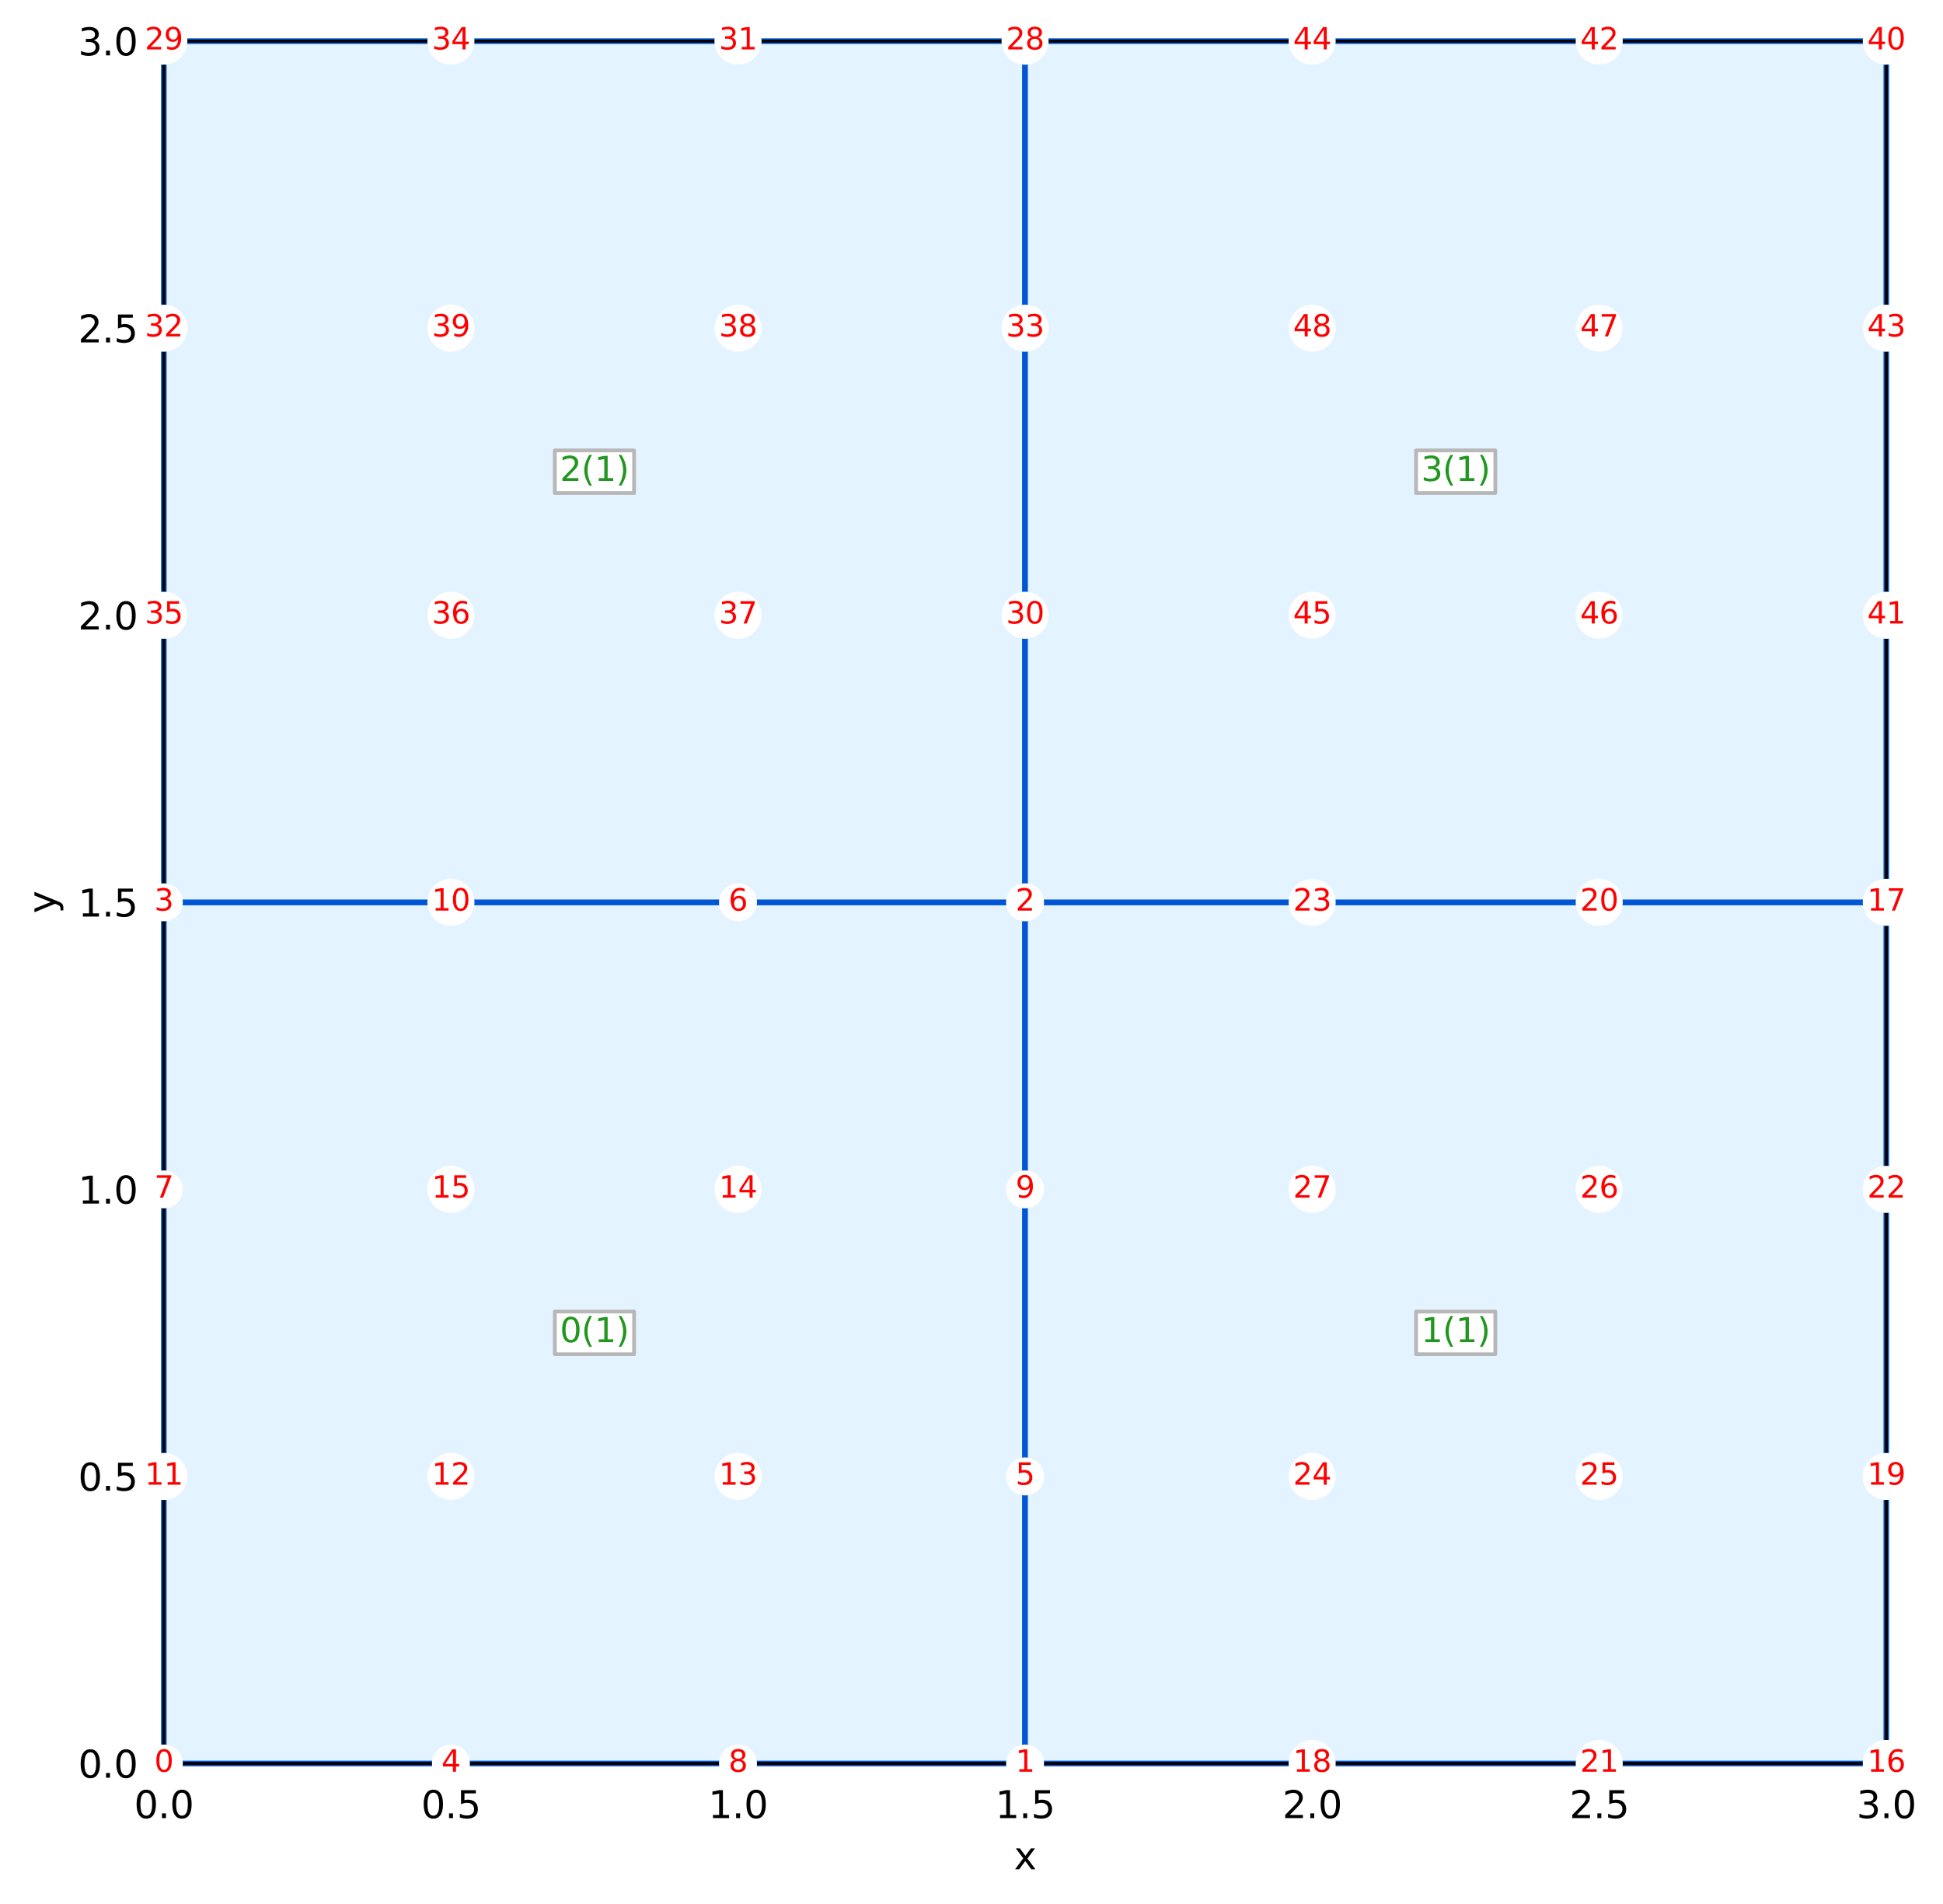 <?xml version="1.0" encoding="utf-8" standalone="no"?>
<!DOCTYPE svg PUBLIC "-//W3C//DTD SVG 1.1//EN"
  "http://www.w3.org/Graphics/SVG/1.1/DTD/svg11.dtd">
<svg xmlns:xlink="http://www.w3.org/1999/xlink" width="519.207pt" height="508.829pt" viewBox="0 0 519.207 508.829" xmlns="http://www.w3.org/2000/svg" version="1.1">
 <defs>
  <style type="text/css">*{stroke-linejoin: round; stroke-linecap: butt}</style>
 </defs>
 <g id="figure_1">
  <g id="patch_1">
   <path d="M 0 508.829 
L 519.207 508.829 
L 519.207 0 
L 0 0 
z
" style="fill: #ffffff"/>
  </g>
  <g id="axes_1">
   <g id="patch_2">
    <path d="M 43.781 471.273 
L 504.055 471.273 
L 504.055 10.999 
L 43.781 10.999 
z
" style="fill: #ffffff"/>
   </g>
   <g id="matplotlib.axis_1">
    <g id="xtick_1">
     <g id="line2d_1">
      <path d="M 43.781 471.273 
L 43.781 10.999 
" clip-path="url(#p113180cb08)" style="fill: none; stroke-dasharray: 2.96,1.28; stroke-dashoffset: 0; stroke: #808080; stroke-width: 0.8"/>
     </g>
     <g id="line2d_2">
      <defs>
       <path id="m71d9f9b54a" d="M 0 0 
L 0 3.5 
" style="stroke: #000000; stroke-width: 0.8"/>
      </defs>
      <g>
       <use xlink:href="#m71d9f9b54a" x="43.781" y="471.273" style="stroke: #000000; stroke-width: 0.8"/>
      </g>
     </g>
     <g id="text_1">
      <!-- 0.0 -->
      <g transform="translate(35.83 485.872)scale(0.1 -0.1)">
       <defs>
        <path id="DejaVuSans-30" d="M 2034 4250 
Q 1547 4250 1301 3770 
Q 1056 3291 1056 2328 
Q 1056 1369 1301 889 
Q 1547 409 2034 409 
Q 2525 409 2770 889 
Q 3016 1369 3016 2328 
Q 3016 3291 2770 3770 
Q 2525 4250 2034 4250 
z
M 2034 4750 
Q 2819 4750 3233 4129 
Q 3647 3509 3647 2328 
Q 3647 1150 3233 529 
Q 2819 -91 2034 -91 
Q 1250 -91 836 529 
Q 422 1150 422 2328 
Q 422 3509 836 4129 
Q 1250 4750 2034 4750 
z
" transform="scale(0.016)"/>
        <path id="DejaVuSans-2e" d="M 684 794 
L 1344 794 
L 1344 0 
L 684 0 
L 684 794 
z
" transform="scale(0.016)"/>
       </defs>
       <use xlink:href="#DejaVuSans-30"/>
       <use xlink:href="#DejaVuSans-2e" x="63.623"/>
       <use xlink:href="#DejaVuSans-30" x="95.41"/>
      </g>
     </g>
    </g>
    <g id="xtick_2">
     <g id="line2d_3">
      <path d="M 120.494 471.273 
L 120.494 10.999 
" clip-path="url(#p113180cb08)" style="fill: none; stroke-dasharray: 2.96,1.28; stroke-dashoffset: 0; stroke: #808080; stroke-width: 0.8"/>
     </g>
     <g id="line2d_4">
      <g>
       <use xlink:href="#m71d9f9b54a" x="120.494" y="471.273" style="stroke: #000000; stroke-width: 0.8"/>
      </g>
     </g>
     <g id="text_2">
      <!-- 0.5 -->
      <g transform="translate(112.542 485.872)scale(0.1 -0.1)">
       <defs>
        <path id="DejaVuSans-35" d="M 691 4666 
L 3169 4666 
L 3169 4134 
L 1269 4134 
L 1269 2991 
Q 1406 3038 1543 3061 
Q 1681 3084 1819 3084 
Q 2600 3084 3056 2656 
Q 3513 2228 3513 1497 
Q 3513 744 3044 326 
Q 2575 -91 1722 -91 
Q 1428 -91 1123 -41 
Q 819 9 494 109 
L 494 744 
Q 775 591 1075 516 
Q 1375 441 1709 441 
Q 2250 441 2565 725 
Q 2881 1009 2881 1497 
Q 2881 1984 2565 2268 
Q 2250 2553 1709 2553 
Q 1456 2553 1204 2497 
Q 953 2441 691 2322 
L 691 4666 
z
" transform="scale(0.016)"/>
       </defs>
       <use xlink:href="#DejaVuSans-30"/>
       <use xlink:href="#DejaVuSans-2e" x="63.623"/>
       <use xlink:href="#DejaVuSans-35" x="95.41"/>
      </g>
     </g>
    </g>
    <g id="xtick_3">
     <g id="line2d_5">
      <path d="M 197.206 471.273 
L 197.206 10.999 
" clip-path="url(#p113180cb08)" style="fill: none; stroke-dasharray: 2.96,1.28; stroke-dashoffset: 0; stroke: #808080; stroke-width: 0.8"/>
     </g>
     <g id="line2d_6">
      <g>
       <use xlink:href="#m71d9f9b54a" x="197.206" y="471.273" style="stroke: #000000; stroke-width: 0.8"/>
      </g>
     </g>
     <g id="text_3">
      <!-- 1.0 -->
      <g transform="translate(189.254 485.872)scale(0.1 -0.1)">
       <defs>
        <path id="DejaVuSans-31" d="M 794 531 
L 1825 531 
L 1825 4091 
L 703 3866 
L 703 4441 
L 1819 4666 
L 2450 4666 
L 2450 531 
L 3481 531 
L 3481 0 
L 794 0 
L 794 531 
z
" transform="scale(0.016)"/>
       </defs>
       <use xlink:href="#DejaVuSans-31"/>
       <use xlink:href="#DejaVuSans-2e" x="63.623"/>
       <use xlink:href="#DejaVuSans-30" x="95.41"/>
      </g>
     </g>
    </g>
    <g id="xtick_4">
     <g id="line2d_7">
      <path d="M 273.918 471.273 
L 273.918 10.999 
" clip-path="url(#p113180cb08)" style="fill: none; stroke-dasharray: 2.96,1.28; stroke-dashoffset: 0; stroke: #808080; stroke-width: 0.8"/>
     </g>
     <g id="line2d_8">
      <g>
       <use xlink:href="#m71d9f9b54a" x="273.918" y="471.273" style="stroke: #000000; stroke-width: 0.8"/>
      </g>
     </g>
     <g id="text_4">
      <!-- 1.5 -->
      <g transform="translate(265.967 485.872)scale(0.1 -0.1)">
       <use xlink:href="#DejaVuSans-31"/>
       <use xlink:href="#DejaVuSans-2e" x="63.623"/>
       <use xlink:href="#DejaVuSans-35" x="95.41"/>
      </g>
     </g>
    </g>
    <g id="xtick_5">
     <g id="line2d_9">
      <path d="M 350.631 471.273 
L 350.631 10.999 
" clip-path="url(#p113180cb08)" style="fill: none; stroke-dasharray: 2.96,1.28; stroke-dashoffset: 0; stroke: #808080; stroke-width: 0.8"/>
     </g>
     <g id="line2d_10">
      <g>
       <use xlink:href="#m71d9f9b54a" x="350.631" y="471.273" style="stroke: #000000; stroke-width: 0.8"/>
      </g>
     </g>
     <g id="text_5">
      <!-- 2.0 -->
      <g transform="translate(342.679 485.872)scale(0.1 -0.1)">
       <defs>
        <path id="DejaVuSans-32" d="M 1228 531 
L 3431 531 
L 3431 0 
L 469 0 
L 469 531 
Q 828 903 1448 1529 
Q 2069 2156 2228 2338 
Q 2531 2678 2651 2914 
Q 2772 3150 2772 3378 
Q 2772 3750 2511 3984 
Q 2250 4219 1831 4219 
Q 1534 4219 1204 4116 
Q 875 4013 500 3803 
L 500 4441 
Q 881 4594 1212 4672 
Q 1544 4750 1819 4750 
Q 2544 4750 2975 4387 
Q 3406 4025 3406 3419 
Q 3406 3131 3298 2873 
Q 3191 2616 2906 2266 
Q 2828 2175 2409 1742 
Q 1991 1309 1228 531 
z
" transform="scale(0.016)"/>
       </defs>
       <use xlink:href="#DejaVuSans-32"/>
       <use xlink:href="#DejaVuSans-2e" x="63.623"/>
       <use xlink:href="#DejaVuSans-30" x="95.41"/>
      </g>
     </g>
    </g>
    <g id="xtick_6">
     <g id="line2d_11">
      <path d="M 427.343 471.273 
L 427.343 10.999 
" clip-path="url(#p113180cb08)" style="fill: none; stroke-dasharray: 2.96,1.28; stroke-dashoffset: 0; stroke: #808080; stroke-width: 0.8"/>
     </g>
     <g id="line2d_12">
      <g>
       <use xlink:href="#m71d9f9b54a" x="427.343" y="471.273" style="stroke: #000000; stroke-width: 0.8"/>
      </g>
     </g>
     <g id="text_6">
      <!-- 2.5 -->
      <g transform="translate(419.391 485.872)scale(0.1 -0.1)">
       <use xlink:href="#DejaVuSans-32"/>
       <use xlink:href="#DejaVuSans-2e" x="63.623"/>
       <use xlink:href="#DejaVuSans-35" x="95.41"/>
      </g>
     </g>
    </g>
    <g id="xtick_7">
     <g id="line2d_13">
      <path d="M 504.055 471.273 
L 504.055 10.999 
" clip-path="url(#p113180cb08)" style="fill: none; stroke-dasharray: 2.96,1.28; stroke-dashoffset: 0; stroke: #808080; stroke-width: 0.8"/>
     </g>
     <g id="line2d_14">
      <g>
       <use xlink:href="#m71d9f9b54a" x="504.055" y="471.273" style="stroke: #000000; stroke-width: 0.8"/>
      </g>
     </g>
     <g id="text_7">
      <!-- 3.0 -->
      <g transform="translate(496.104 485.872)scale(0.1 -0.1)">
       <defs>
        <path id="DejaVuSans-33" d="M 2597 2516 
Q 3050 2419 3304 2112 
Q 3559 1806 3559 1356 
Q 3559 666 3084 287 
Q 2609 -91 1734 -91 
Q 1441 -91 1130 -33 
Q 819 25 488 141 
L 488 750 
Q 750 597 1062 519 
Q 1375 441 1716 441 
Q 2309 441 2620 675 
Q 2931 909 2931 1356 
Q 2931 1769 2642 2001 
Q 2353 2234 1838 2234 
L 1294 2234 
L 1294 2753 
L 1863 2753 
Q 2328 2753 2575 2939 
Q 2822 3125 2822 3475 
Q 2822 3834 2567 4026 
Q 2313 4219 1838 4219 
Q 1578 4219 1281 4162 
Q 984 4106 628 3988 
L 628 4550 
Q 988 4650 1302 4700 
Q 1616 4750 1894 4750 
Q 2613 4750 3031 4423 
Q 3450 4097 3450 3541 
Q 3450 3153 3228 2886 
Q 3006 2619 2597 2516 
z
" transform="scale(0.016)"/>
       </defs>
       <use xlink:href="#DejaVuSans-33"/>
       <use xlink:href="#DejaVuSans-2e" x="63.623"/>
       <use xlink:href="#DejaVuSans-30" x="95.41"/>
      </g>
     </g>
    </g>
    <g id="text_8">
     <!-- x -->
     <g transform="translate(270.959 499.55)scale(0.1 -0.1)">
      <defs>
       <path id="DejaVuSans-78" d="M 3513 3500 
L 2247 1797 
L 3578 0 
L 2900 0 
L 1881 1375 
L 863 0 
L 184 0 
L 1544 1831 
L 300 3500 
L 978 3500 
L 1906 2253 
L 2834 3500 
L 3513 3500 
z
" transform="scale(0.016)"/>
      </defs>
      <use xlink:href="#DejaVuSans-78"/>
     </g>
    </g>
   </g>
   <g id="matplotlib.axis_2">
    <g id="ytick_1">
     <g id="line2d_15">
      <path d="M 43.781 471.273 
L 504.055 471.273 
" clip-path="url(#p113180cb08)" style="fill: none; stroke-dasharray: 2.96,1.28; stroke-dashoffset: 0; stroke: #808080; stroke-width: 0.8"/>
     </g>
     <g id="line2d_16">
      <defs>
       <path id="ma44b45b88d" d="M 0 0 
L -3.5 0 
" style="stroke: #000000; stroke-width: 0.8"/>
      </defs>
      <g>
       <use xlink:href="#ma44b45b88d" x="43.781" y="471.273" style="stroke: #000000; stroke-width: 0.8"/>
      </g>
     </g>
     <g id="text_9">
      <!-- 0.0 -->
      <g transform="translate(20.878 475.072)scale(0.1 -0.1)">
       <use xlink:href="#DejaVuSans-30"/>
       <use xlink:href="#DejaVuSans-2e" x="63.623"/>
       <use xlink:href="#DejaVuSans-30" x="95.41"/>
      </g>
     </g>
    </g>
    <g id="ytick_2">
     <g id="line2d_17">
      <path d="M 43.781 394.561 
L 504.055 394.561 
" clip-path="url(#p113180cb08)" style="fill: none; stroke-dasharray: 2.96,1.28; stroke-dashoffset: 0; stroke: #808080; stroke-width: 0.8"/>
     </g>
     <g id="line2d_18">
      <g>
       <use xlink:href="#ma44b45b88d" x="43.781" y="394.561" style="stroke: #000000; stroke-width: 0.8"/>
      </g>
     </g>
     <g id="text_10">
      <!-- 0.5 -->
      <g transform="translate(20.878 398.36)scale(0.1 -0.1)">
       <use xlink:href="#DejaVuSans-30"/>
       <use xlink:href="#DejaVuSans-2e" x="63.623"/>
       <use xlink:href="#DejaVuSans-35" x="95.41"/>
      </g>
     </g>
    </g>
    <g id="ytick_3">
     <g id="line2d_19">
      <path d="M 43.781 317.849 
L 504.055 317.849 
" clip-path="url(#p113180cb08)" style="fill: none; stroke-dasharray: 2.96,1.28; stroke-dashoffset: 0; stroke: #808080; stroke-width: 0.8"/>
     </g>
     <g id="line2d_20">
      <g>
       <use xlink:href="#ma44b45b88d" x="43.781" y="317.849" style="stroke: #000000; stroke-width: 0.8"/>
      </g>
     </g>
     <g id="text_11">
      <!-- 1.0 -->
      <g transform="translate(20.878 321.648)scale(0.1 -0.1)">
       <use xlink:href="#DejaVuSans-31"/>
       <use xlink:href="#DejaVuSans-2e" x="63.623"/>
       <use xlink:href="#DejaVuSans-30" x="95.41"/>
      </g>
     </g>
    </g>
    <g id="ytick_4">
     <g id="line2d_21">
      <path d="M 43.781 241.136 
L 504.055 241.136 
" clip-path="url(#p113180cb08)" style="fill: none; stroke-dasharray: 2.96,1.28; stroke-dashoffset: 0; stroke: #808080; stroke-width: 0.8"/>
     </g>
     <g id="line2d_22">
      <g>
       <use xlink:href="#ma44b45b88d" x="43.781" y="241.136" style="stroke: #000000; stroke-width: 0.8"/>
      </g>
     </g>
     <g id="text_12">
      <!-- 1.5 -->
      <g transform="translate(20.878 244.935)scale(0.1 -0.1)">
       <use xlink:href="#DejaVuSans-31"/>
       <use xlink:href="#DejaVuSans-2e" x="63.623"/>
       <use xlink:href="#DejaVuSans-35" x="95.41"/>
      </g>
     </g>
    </g>
    <g id="ytick_5">
     <g id="line2d_23">
      <path d="M 43.781 164.424 
L 504.055 164.424 
" clip-path="url(#p113180cb08)" style="fill: none; stroke-dasharray: 2.96,1.28; stroke-dashoffset: 0; stroke: #808080; stroke-width: 0.8"/>
     </g>
     <g id="line2d_24">
      <g>
       <use xlink:href="#ma44b45b88d" x="43.781" y="164.424" style="stroke: #000000; stroke-width: 0.8"/>
      </g>
     </g>
     <g id="text_13">
      <!-- 2.0 -->
      <g transform="translate(20.878 168.223)scale(0.1 -0.1)">
       <use xlink:href="#DejaVuSans-32"/>
       <use xlink:href="#DejaVuSans-2e" x="63.623"/>
       <use xlink:href="#DejaVuSans-30" x="95.41"/>
      </g>
     </g>
    </g>
    <g id="ytick_6">
     <g id="line2d_25">
      <path d="M 43.781 87.712 
L 504.055 87.712 
" clip-path="url(#p113180cb08)" style="fill: none; stroke-dasharray: 2.96,1.28; stroke-dashoffset: 0; stroke: #808080; stroke-width: 0.8"/>
     </g>
     <g id="line2d_26">
      <g>
       <use xlink:href="#ma44b45b88d" x="43.781" y="87.712" style="stroke: #000000; stroke-width: 0.8"/>
      </g>
     </g>
     <g id="text_14">
      <!-- 2.5 -->
      <g transform="translate(20.878 91.511)scale(0.1 -0.1)">
       <use xlink:href="#DejaVuSans-32"/>
       <use xlink:href="#DejaVuSans-2e" x="63.623"/>
       <use xlink:href="#DejaVuSans-35" x="95.41"/>
      </g>
     </g>
    </g>
    <g id="ytick_7">
     <g id="line2d_27">
      <path d="M 43.781 10.999 
L 504.055 10.999 
" clip-path="url(#p113180cb08)" style="fill: none; stroke-dasharray: 2.96,1.28; stroke-dashoffset: 0; stroke: #808080; stroke-width: 0.8"/>
     </g>
     <g id="line2d_28">
      <g>
       <use xlink:href="#ma44b45b88d" x="43.781" y="10.999" style="stroke: #000000; stroke-width: 0.8"/>
      </g>
     </g>
     <g id="text_15">
      <!-- 3.0 -->
      <g transform="translate(20.878 14.798)scale(0.1 -0.1)">
       <use xlink:href="#DejaVuSans-33"/>
       <use xlink:href="#DejaVuSans-2e" x="63.623"/>
       <use xlink:href="#DejaVuSans-30" x="95.41"/>
      </g>
     </g>
    </g>
    <g id="text_16">
     <!-- y -->
     <g transform="translate(14.798 244.096)rotate(-90)scale(0.1 -0.1)">
      <defs>
       <path id="DejaVuSans-79" d="M 2059 -325 
Q 1816 -950 1584 -1140 
Q 1353 -1331 966 -1331 
L 506 -1331 
L 506 -850 
L 844 -850 
Q 1081 -850 1212 -737 
Q 1344 -625 1503 -206 
L 1606 56 
L 191 3500 
L 800 3500 
L 1894 763 
L 2988 3500 
L 3597 3500 
L 2059 -325 
z
" transform="scale(0.016)"/>
      </defs>
      <use xlink:href="#DejaVuSans-79"/>
     </g>
    </g>
   </g>
   <g id="patch_3">
    <path d="M 43.781 471.273 
C 120.494 471.273 197.206 471.273 273.918 471.273 
C 273.918 394.561 273.918 317.849 273.918 241.136 
C 197.206 241.136 120.494 241.136 43.781 241.136 
C 43.781 317.849 43.781 394.561 43.781 471.273 
" style="fill: #e3f3ff; stroke: #0055d4; stroke-width: 1.5; stroke-linejoin: miter"/>
   </g>
   <g id="patch_4">
    <path d="M 273.918 471.273 
C 350.631 471.273 427.343 471.273 504.055 471.273 
C 504.055 394.561 504.055 317.849 504.055 241.136 
C 427.343 241.136 350.631 241.136 273.918 241.136 
C 273.918 317.849 273.918 394.561 273.918 471.273 
" style="fill: #e3f3ff; stroke: #0055d4; stroke-width: 1.5; stroke-linejoin: miter"/>
   </g>
   <g id="patch_5">
    <path d="M 43.781 241.136 
C 120.494 241.136 197.206 241.136 273.918 241.136 
C 273.918 164.424 273.918 87.712 273.918 10.999 
C 197.206 10.999 120.494 10.999 43.781 10.999 
C 43.781 87.712 43.781 164.424 43.781 241.136 
" style="fill: #e3f3ff; stroke: #0055d4; stroke-width: 1.5; stroke-linejoin: miter"/>
   </g>
   <g id="patch_6">
    <path d="M 273.918 241.136 
C 350.631 241.136 427.343 241.136 504.055 241.136 
C 504.055 164.424 504.055 87.712 504.055 10.999 
C 427.343 10.999 350.631 10.999 273.918 10.999 
C 273.918 87.712 273.918 164.424 273.918 241.136 
" style="fill: #e3f3ff; stroke: #0055d4; stroke-width: 1.5; stroke-linejoin: miter"/>
   </g>
   <g id="patch_7">
    <path d="M 43.781 471.273 
L 43.781 10.999 
" style="fill: none; stroke: #000000; stroke-width: 0.8; stroke-linejoin: miter; stroke-linecap: square"/>
   </g>
   <g id="patch_8">
    <path d="M 504.055 471.273 
L 504.055 10.999 
" style="fill: none; stroke: #000000; stroke-width: 0.8; stroke-linejoin: miter; stroke-linecap: square"/>
   </g>
   <g id="patch_9">
    <path d="M 43.781 471.273 
L 504.055 471.273 
" style="fill: none; stroke: #000000; stroke-width: 0.8; stroke-linejoin: miter; stroke-linecap: square"/>
   </g>
   <g id="patch_10">
    <path d="M 43.781 10.999 
L 504.055 10.999 
" style="fill: none; stroke: #000000; stroke-width: 0.8; stroke-linejoin: miter; stroke-linecap: square"/>
   </g>
   <g id="text_17">
    <g id="patch_11">
     <path d="M 148.262 361.91 
L 169.437 361.91 
L 169.437 350.5 
L 148.262 350.5 
z
" style="fill: #ffffff; stroke: #b7b7b7; stroke-linejoin: miter"/>
    </g>
    <!-- 0(1) -->
    <g style="fill: #22971f" transform="translate(149.612 358.688)scale(0.09 -0.09)">
     <defs>
      <path id="DejaVuSans-28" d="M 1984 4856 
Q 1566 4138 1362 3434 
Q 1159 2731 1159 2009 
Q 1159 1288 1364 580 
Q 1569 -128 1984 -844 
L 1484 -844 
Q 1016 -109 783 600 
Q 550 1309 550 2009 
Q 550 2706 781 3412 
Q 1013 4119 1484 4856 
L 1984 4856 
z
" transform="scale(0.016)"/>
      <path id="DejaVuSans-29" d="M 513 4856 
L 1013 4856 
Q 1481 4119 1714 3412 
Q 1947 2706 1947 2009 
Q 1947 1309 1714 600 
Q 1481 -109 1013 -844 
L 513 -844 
Q 928 -128 1133 580 
Q 1338 1288 1338 2009 
Q 1338 2731 1133 3434 
Q 928 4138 513 4856 
z
" transform="scale(0.016)"/>
     </defs>
     <use xlink:href="#DejaVuSans-30"/>
     <use xlink:href="#DejaVuSans-28" x="63.623"/>
     <use xlink:href="#DejaVuSans-31" x="102.637"/>
     <use xlink:href="#DejaVuSans-29" x="166.26"/>
    </g>
   </g>
   <g id="text_18">
    <g id="patch_12">
     <path d="M 378.399 361.91 
L 399.574 361.91 
L 399.574 350.5 
L 378.399 350.5 
z
" style="fill: #ffffff; stroke: #b7b7b7; stroke-linejoin: miter"/>
    </g>
    <!-- 1(1) -->
    <g style="fill: #22971f" transform="translate(379.749 358.688)scale(0.09 -0.09)">
     <use xlink:href="#DejaVuSans-31"/>
     <use xlink:href="#DejaVuSans-28" x="63.623"/>
     <use xlink:href="#DejaVuSans-31" x="102.637"/>
     <use xlink:href="#DejaVuSans-29" x="166.26"/>
    </g>
   </g>
   <g id="text_19">
    <g id="patch_13">
     <path d="M 148.262 131.773 
L 169.437 131.773 
L 169.437 120.363 
L 148.262 120.363 
z
" style="fill: #ffffff; stroke: #b7b7b7; stroke-linejoin: miter"/>
    </g>
    <!-- 2(1) -->
    <g style="fill: #22971f" transform="translate(149.612 128.551)scale(0.09 -0.09)">
     <use xlink:href="#DejaVuSans-32"/>
     <use xlink:href="#DejaVuSans-28" x="63.623"/>
     <use xlink:href="#DejaVuSans-31" x="102.637"/>
     <use xlink:href="#DejaVuSans-29" x="166.26"/>
    </g>
   </g>
   <g id="text_20">
    <g id="patch_14">
     <path d="M 378.399 131.773 
L 399.574 131.773 
L 399.574 120.363 
L 378.399 120.363 
z
" style="fill: #ffffff; stroke: #b7b7b7; stroke-linejoin: miter"/>
    </g>
    <!-- 3(1) -->
    <g style="fill: #22971f" transform="translate(379.749 128.551)scale(0.09 -0.09)">
     <use xlink:href="#DejaVuSans-33"/>
     <use xlink:href="#DejaVuSans-28" x="63.623"/>
     <use xlink:href="#DejaVuSans-31" x="102.637"/>
     <use xlink:href="#DejaVuSans-29" x="166.26"/>
    </g>
   </g>
   <g id="text_21">
    <g id="patch_15">
     <path d="M 43.781 476.344 
C 45.126 476.344 46.416 475.81 47.367 474.859 
C 48.318 473.908 48.852 472.618 48.852 471.273 
C 48.852 469.928 48.318 468.638 47.367 467.687 
C 46.416 466.736 45.126 466.202 43.781 466.202 
C 42.436 466.202 41.146 466.736 40.195 467.687 
C 39.244 468.638 38.71 469.928 38.71 471.273 
C 38.71 472.618 39.244 473.908 40.195 474.859 
C 41.146 475.81 42.436 476.344 43.781 476.344 
z
" style="fill: #ffffff"/>
    </g>
    <!-- 0 -->
    <g style="fill: #ff0000" transform="translate(41.236 473.481)scale(0.08 -0.08)">
     <use xlink:href="#DejaVuSans-30"/>
    </g>
   </g>
   <g id="text_22">
    <g id="patch_16">
     <path d="M 273.918 476.344 
C 275.263 476.344 276.553 475.81 277.504 474.859 
C 278.455 473.908 278.989 472.618 278.989 471.273 
C 278.989 469.928 278.455 468.638 277.504 467.687 
C 276.553 466.736 275.263 466.202 273.918 466.202 
C 272.573 466.202 271.283 466.736 270.332 467.687 
C 269.381 468.638 268.847 469.928 268.847 471.273 
C 268.847 472.618 269.381 473.908 270.332 474.859 
C 271.283 475.81 272.573 476.344 273.918 476.344 
z
" style="fill: #ffffff"/>
    </g>
    <!-- 1 -->
    <g style="fill: #ff0000" transform="translate(271.373 473.481)scale(0.08 -0.08)">
     <use xlink:href="#DejaVuSans-31"/>
    </g>
   </g>
   <g id="text_23">
    <g id="patch_17">
     <path d="M 273.918 246.207 
C 275.263 246.207 276.553 245.673 277.504 244.722 
C 278.455 243.771 278.989 242.481 278.989 241.136 
C 278.989 239.791 278.455 238.501 277.504 237.55 
C 276.553 236.599 275.263 236.065 273.918 236.065 
C 272.573 236.065 271.283 236.599 270.332 237.55 
C 269.381 238.501 268.847 239.791 268.847 241.136 
C 268.847 242.481 269.381 243.771 270.332 244.722 
C 271.283 245.673 272.573 246.207 273.918 246.207 
z
" style="fill: #ffffff"/>
    </g>
    <!-- 2 -->
    <g style="fill: #ff0000" transform="translate(271.373 243.344)scale(0.08 -0.08)">
     <use xlink:href="#DejaVuSans-32"/>
    </g>
   </g>
   <g id="text_24">
    <g id="patch_18">
     <path d="M 43.781 246.207 
C 45.126 246.207 46.416 245.673 47.367 244.722 
C 48.318 243.771 48.852 242.481 48.852 241.136 
C 48.852 239.791 48.318 238.501 47.367 237.55 
C 46.416 236.599 45.126 236.065 43.781 236.065 
C 42.436 236.065 41.146 236.599 40.195 237.55 
C 39.244 238.501 38.71 239.791 38.71 241.136 
C 38.71 242.481 39.244 243.771 40.195 244.722 
C 41.146 245.673 42.436 246.207 43.781 246.207 
z
" style="fill: #ffffff"/>
    </g>
    <!-- 3 -->
    <g style="fill: #ff0000" transform="translate(41.236 243.344)scale(0.08 -0.08)">
     <use xlink:href="#DejaVuSans-33"/>
    </g>
   </g>
   <g id="text_25">
    <g id="patch_19">
     <path d="M 120.494 476.344 
C 121.838 476.344 123.128 475.81 124.079 474.859 
C 125.03 473.908 125.565 472.618 125.565 471.273 
C 125.565 469.928 125.03 468.638 124.079 467.687 
C 123.128 466.736 121.838 466.202 120.494 466.202 
C 119.149 466.202 117.859 466.736 116.908 467.687 
C 115.957 468.638 115.422 469.928 115.422 471.273 
C 115.422 472.618 115.957 473.908 116.908 474.859 
C 117.859 475.81 119.149 476.344 120.494 476.344 
z
" style="fill: #ffffff"/>
    </g>
    <!-- 4 -->
    <g style="fill: #ff0000" transform="translate(117.949 473.481)scale(0.08 -0.08)">
     <defs>
      <path id="DejaVuSans-34" d="M 2419 4116 
L 825 1625 
L 2419 1625 
L 2419 4116 
z
M 2253 4666 
L 3047 4666 
L 3047 1625 
L 3713 1625 
L 3713 1100 
L 3047 1100 
L 3047 0 
L 2419 0 
L 2419 1100 
L 313 1100 
L 313 1709 
L 2253 4666 
z
" transform="scale(0.016)"/>
     </defs>
     <use xlink:href="#DejaVuSans-34"/>
    </g>
   </g>
   <g id="text_26">
    <g id="patch_20">
     <path d="M 273.918 399.632 
C 275.263 399.632 276.553 399.098 277.504 398.147 
C 278.455 397.196 278.989 395.906 278.989 394.561 
C 278.989 393.216 278.455 391.926 277.504 390.975 
C 276.553 390.024 275.263 389.49 273.918 389.49 
C 272.573 389.49 271.283 390.024 270.332 390.975 
C 269.381 391.926 268.847 393.216 268.847 394.561 
C 268.847 395.906 269.381 397.196 270.332 398.147 
C 271.283 399.098 272.573 399.632 273.918 399.632 
z
" style="fill: #ffffff"/>
    </g>
    <!-- 5 -->
    <g style="fill: #ff0000" transform="translate(271.373 396.768)scale(0.08 -0.08)">
     <use xlink:href="#DejaVuSans-35"/>
    </g>
   </g>
   <g id="text_27">
    <g id="patch_21">
     <path d="M 197.206 246.207 
C 198.551 246.207 199.841 245.673 200.792 244.722 
C 201.743 243.771 202.277 242.481 202.277 241.136 
C 202.277 239.791 201.743 238.501 200.792 237.55 
C 199.841 236.599 198.551 236.065 197.206 236.065 
C 195.861 236.065 194.571 236.599 193.62 237.55 
C 192.669 238.501 192.135 239.791 192.135 241.136 
C 192.135 242.481 192.669 243.771 193.62 244.722 
C 194.571 245.673 195.861 246.207 197.206 246.207 
z
" style="fill: #ffffff"/>
    </g>
    <!-- 6 -->
    <g style="fill: #ff0000" transform="translate(194.661 243.344)scale(0.08 -0.08)">
     <defs>
      <path id="DejaVuSans-36" d="M 2113 2584 
Q 1688 2584 1439 2293 
Q 1191 2003 1191 1497 
Q 1191 994 1439 701 
Q 1688 409 2113 409 
Q 2538 409 2786 701 
Q 3034 994 3034 1497 
Q 3034 2003 2786 2293 
Q 2538 2584 2113 2584 
z
M 3366 4563 
L 3366 3988 
Q 3128 4100 2886 4159 
Q 2644 4219 2406 4219 
Q 1781 4219 1451 3797 
Q 1122 3375 1075 2522 
Q 1259 2794 1537 2939 
Q 1816 3084 2150 3084 
Q 2853 3084 3261 2657 
Q 3669 2231 3669 1497 
Q 3669 778 3244 343 
Q 2819 -91 2113 -91 
Q 1303 -91 875 529 
Q 447 1150 447 2328 
Q 447 3434 972 4092 
Q 1497 4750 2381 4750 
Q 2619 4750 2861 4703 
Q 3103 4656 3366 4563 
z
" transform="scale(0.016)"/>
     </defs>
     <use xlink:href="#DejaVuSans-36"/>
    </g>
   </g>
   <g id="text_28">
    <g id="patch_22">
     <path d="M 43.781 322.92 
C 45.126 322.92 46.416 322.385 47.367 321.434 
C 48.318 320.483 48.852 319.193 48.852 317.849 
C 48.852 316.504 48.318 315.214 47.367 314.263 
C 46.416 313.312 45.126 312.777 43.781 312.777 
C 42.436 312.777 41.146 313.312 40.195 314.263 
C 39.244 315.214 38.71 316.504 38.71 317.849 
C 38.71 319.193 39.244 320.483 40.195 321.434 
C 41.146 322.385 42.436 322.92 43.781 322.92 
z
" style="fill: #ffffff"/>
    </g>
    <!-- 7 -->
    <g style="fill: #ff0000" transform="translate(41.236 320.056)scale(0.08 -0.08)">
     <defs>
      <path id="DejaVuSans-37" d="M 525 4666 
L 3525 4666 
L 3525 4397 
L 1831 0 
L 1172 0 
L 2766 4134 
L 525 4134 
L 525 4666 
z
" transform="scale(0.016)"/>
     </defs>
     <use xlink:href="#DejaVuSans-37"/>
    </g>
   </g>
   <g id="text_29">
    <g id="patch_23">
     <path d="M 197.206 476.344 
C 198.551 476.344 199.841 475.81 200.792 474.859 
C 201.743 473.908 202.277 472.618 202.277 471.273 
C 202.277 469.928 201.743 468.638 200.792 467.687 
C 199.841 466.736 198.551 466.202 197.206 466.202 
C 195.861 466.202 194.571 466.736 193.62 467.687 
C 192.669 468.638 192.135 469.928 192.135 471.273 
C 192.135 472.618 192.669 473.908 193.62 474.859 
C 194.571 475.81 195.861 476.344 197.206 476.344 
z
" style="fill: #ffffff"/>
    </g>
    <!-- 8 -->
    <g style="fill: #ff0000" transform="translate(194.661 473.481)scale(0.08 -0.08)">
     <defs>
      <path id="DejaVuSans-38" d="M 2034 2216 
Q 1584 2216 1326 1975 
Q 1069 1734 1069 1313 
Q 1069 891 1326 650 
Q 1584 409 2034 409 
Q 2484 409 2743 651 
Q 3003 894 3003 1313 
Q 3003 1734 2745 1975 
Q 2488 2216 2034 2216 
z
M 1403 2484 
Q 997 2584 770 2862 
Q 544 3141 544 3541 
Q 544 4100 942 4425 
Q 1341 4750 2034 4750 
Q 2731 4750 3128 4425 
Q 3525 4100 3525 3541 
Q 3525 3141 3298 2862 
Q 3072 2584 2669 2484 
Q 3125 2378 3379 2068 
Q 3634 1759 3634 1313 
Q 3634 634 3220 271 
Q 2806 -91 2034 -91 
Q 1263 -91 848 271 
Q 434 634 434 1313 
Q 434 1759 690 2068 
Q 947 2378 1403 2484 
z
M 1172 3481 
Q 1172 3119 1398 2916 
Q 1625 2713 2034 2713 
Q 2441 2713 2670 2916 
Q 2900 3119 2900 3481 
Q 2900 3844 2670 4047 
Q 2441 4250 2034 4250 
Q 1625 4250 1398 4047 
Q 1172 3844 1172 3481 
z
" transform="scale(0.016)"/>
     </defs>
     <use xlink:href="#DejaVuSans-38"/>
    </g>
   </g>
   <g id="text_30">
    <g id="patch_24">
     <path d="M 273.918 322.92 
C 275.263 322.92 276.553 322.385 277.504 321.434 
C 278.455 320.483 278.989 319.193 278.989 317.849 
C 278.989 316.504 278.455 315.214 277.504 314.263 
C 276.553 313.312 275.263 312.777 273.918 312.777 
C 272.573 312.777 271.283 313.312 270.332 314.263 
C 269.381 315.214 268.847 316.504 268.847 317.849 
C 268.847 319.193 269.381 320.483 270.332 321.434 
C 271.283 322.385 272.573 322.92 273.918 322.92 
z
" style="fill: #ffffff"/>
    </g>
    <!-- 9 -->
    <g style="fill: #ff0000" transform="translate(271.373 320.056)scale(0.08 -0.08)">
     <defs>
      <path id="DejaVuSans-39" d="M 703 97 
L 703 672 
Q 941 559 1184 500 
Q 1428 441 1663 441 
Q 2288 441 2617 861 
Q 2947 1281 2994 2138 
Q 2813 1869 2534 1725 
Q 2256 1581 1919 1581 
Q 1219 1581 811 2004 
Q 403 2428 403 3163 
Q 403 3881 828 4315 
Q 1253 4750 1959 4750 
Q 2769 4750 3195 4129 
Q 3622 3509 3622 2328 
Q 3622 1225 3098 567 
Q 2575 -91 1691 -91 
Q 1453 -91 1209 -44 
Q 966 3 703 97 
z
M 1959 2075 
Q 2384 2075 2632 2365 
Q 2881 2656 2881 3163 
Q 2881 3666 2632 3958 
Q 2384 4250 1959 4250 
Q 1534 4250 1286 3958 
Q 1038 3666 1038 3163 
Q 1038 2656 1286 2365 
Q 1534 2075 1959 2075 
z
" transform="scale(0.016)"/>
     </defs>
     <use xlink:href="#DejaVuSans-39"/>
    </g>
   </g>
   <g id="text_31">
    <g id="patch_25">
     <path d="M 120.494 247.426 
C 122.162 247.426 123.762 246.763 124.941 245.584 
C 126.121 244.404 126.784 242.804 126.784 241.136 
C 126.784 239.468 126.121 237.868 124.941 236.689 
C 123.762 235.509 122.162 234.846 120.494 234.846 
C 118.825 234.846 117.225 235.509 116.046 236.689 
C 114.866 237.868 114.204 239.468 114.204 241.136 
C 114.204 242.804 114.866 244.404 116.046 245.584 
C 117.225 246.763 118.825 247.426 120.494 247.426 
z
" style="fill: #ffffff"/>
    </g>
    <!-- 10 -->
    <g style="fill: #ff0000" transform="translate(115.404 243.344)scale(0.08 -0.08)">
     <use xlink:href="#DejaVuSans-31"/>
     <use xlink:href="#DejaVuSans-30" x="63.623"/>
    </g>
   </g>
   <g id="text_32">
    <g id="patch_26">
     <path d="M 43.781 400.851 
C 45.449 400.851 47.049 400.188 48.229 399.009 
C 49.408 397.829 50.071 396.229 50.071 394.561 
C 50.071 392.893 49.408 391.293 48.229 390.113 
C 47.049 388.934 45.449 388.271 43.781 388.271 
C 42.113 388.271 40.513 388.934 39.334 390.113 
C 38.154 391.293 37.491 392.893 37.491 394.561 
C 37.491 396.229 38.154 397.829 39.334 399.009 
C 40.513 400.188 42.113 400.851 43.781 400.851 
z
" style="fill: #ffffff"/>
    </g>
    <!-- 11 -->
    <g style="fill: #ff0000" transform="translate(38.691 396.768)scale(0.08 -0.08)">
     <use xlink:href="#DejaVuSans-31"/>
     <use xlink:href="#DejaVuSans-31" x="63.623"/>
    </g>
   </g>
   <g id="text_33">
    <g id="patch_27">
     <path d="M 120.494 400.851 
C 122.162 400.851 123.762 400.188 124.941 399.009 
C 126.121 397.829 126.784 396.229 126.784 394.561 
C 126.784 392.893 126.121 391.293 124.941 390.113 
C 123.762 388.934 122.162 388.271 120.494 388.271 
C 118.825 388.271 117.225 388.934 116.046 390.113 
C 114.866 391.293 114.204 392.893 114.204 394.561 
C 114.204 396.229 114.866 397.829 116.046 399.009 
C 117.225 400.188 118.825 400.851 120.494 400.851 
z
" style="fill: #ffffff"/>
    </g>
    <!-- 12 -->
    <g style="fill: #ff0000" transform="translate(115.404 396.768)scale(0.08 -0.08)">
     <use xlink:href="#DejaVuSans-31"/>
     <use xlink:href="#DejaVuSans-32" x="63.623"/>
    </g>
   </g>
   <g id="text_34">
    <g id="patch_28">
     <path d="M 197.206 400.851 
C 198.874 400.851 200.474 400.188 201.654 399.009 
C 202.833 397.829 203.496 396.229 203.496 394.561 
C 203.496 392.893 202.833 391.293 201.654 390.113 
C 200.474 388.934 198.874 388.271 197.206 388.271 
C 195.538 388.271 193.938 388.934 192.758 390.113 
C 191.579 391.293 190.916 392.893 190.916 394.561 
C 190.916 396.229 191.579 397.829 192.758 399.009 
C 193.938 400.188 195.538 400.851 197.206 400.851 
z
" style="fill: #ffffff"/>
    </g>
    <!-- 13 -->
    <g style="fill: #ff0000" transform="translate(192.116 396.768)scale(0.08 -0.08)">
     <use xlink:href="#DejaVuSans-31"/>
     <use xlink:href="#DejaVuSans-33" x="63.623"/>
    </g>
   </g>
   <g id="text_35">
    <g id="patch_29">
     <path d="M 197.206 324.139 
C 198.874 324.139 200.474 323.476 201.654 322.296 
C 202.833 321.117 203.496 319.517 203.496 317.849 
C 203.496 316.18 202.833 314.58 201.654 313.401 
C 200.474 312.221 198.874 311.559 197.206 311.559 
C 195.538 311.559 193.938 312.221 192.758 313.401 
C 191.579 314.58 190.916 316.18 190.916 317.849 
C 190.916 319.517 191.579 321.117 192.758 322.296 
C 193.938 323.476 195.538 324.139 197.206 324.139 
z
" style="fill: #ffffff"/>
    </g>
    <!-- 14 -->
    <g style="fill: #ff0000" transform="translate(192.116 320.056)scale(0.08 -0.08)">
     <use xlink:href="#DejaVuSans-31"/>
     <use xlink:href="#DejaVuSans-34" x="63.623"/>
    </g>
   </g>
   <g id="text_36">
    <g id="patch_30">
     <path d="M 120.494 324.139 
C 122.162 324.139 123.762 323.476 124.941 322.296 
C 126.121 321.117 126.784 319.517 126.784 317.849 
C 126.784 316.18 126.121 314.58 124.941 313.401 
C 123.762 312.221 122.162 311.559 120.494 311.559 
C 118.825 311.559 117.225 312.221 116.046 313.401 
C 114.866 314.58 114.204 316.18 114.204 317.849 
C 114.204 319.517 114.866 321.117 116.046 322.296 
C 117.225 323.476 118.825 324.139 120.494 324.139 
z
" style="fill: #ffffff"/>
    </g>
    <!-- 15 -->
    <g style="fill: #ff0000" transform="translate(115.404 320.056)scale(0.08 -0.08)">
     <use xlink:href="#DejaVuSans-31"/>
     <use xlink:href="#DejaVuSans-35" x="63.623"/>
    </g>
   </g>
   <g id="text_37">
    <g id="patch_31">
     <path d="M 504.055 477.563 
C 505.723 477.563 507.323 476.9 508.503 475.721 
C 509.682 474.541 510.345 472.941 510.345 471.273 
C 510.345 469.605 509.682 468.005 508.503 466.825 
C 507.323 465.646 505.723 464.983 504.055 464.983 
C 502.387 464.983 500.787 465.646 499.608 466.825 
C 498.428 468.005 497.765 469.605 497.765 471.273 
C 497.765 472.941 498.428 474.541 499.608 475.721 
C 500.787 476.9 502.387 477.563 504.055 477.563 
z
" style="fill: #ffffff"/>
    </g>
    <!-- 16 -->
    <g style="fill: #ff0000" transform="translate(498.965 473.481)scale(0.08 -0.08)">
     <use xlink:href="#DejaVuSans-31"/>
     <use xlink:href="#DejaVuSans-36" x="63.623"/>
    </g>
   </g>
   <g id="text_38">
    <g id="patch_32">
     <path d="M 504.055 247.426 
C 505.723 247.426 507.323 246.763 508.503 245.584 
C 509.682 244.404 510.345 242.804 510.345 241.136 
C 510.345 239.468 509.682 237.868 508.503 236.689 
C 507.323 235.509 505.723 234.846 504.055 234.846 
C 502.387 234.846 500.787 235.509 499.608 236.689 
C 498.428 237.868 497.765 239.468 497.765 241.136 
C 497.765 242.804 498.428 244.404 499.608 245.584 
C 500.787 246.763 502.387 247.426 504.055 247.426 
z
" style="fill: #ffffff"/>
    </g>
    <!-- 17 -->
    <g style="fill: #ff0000" transform="translate(498.965 243.344)scale(0.08 -0.08)">
     <use xlink:href="#DejaVuSans-31"/>
     <use xlink:href="#DejaVuSans-37" x="63.623"/>
    </g>
   </g>
   <g id="text_39">
    <g id="patch_33">
     <path d="M 350.631 477.563 
C 352.299 477.563 353.899 476.9 355.078 475.721 
C 356.258 474.541 356.921 472.941 356.921 471.273 
C 356.921 469.605 356.258 468.005 355.078 466.825 
C 353.899 465.646 352.299 464.983 350.631 464.983 
C 348.962 464.983 347.362 465.646 346.183 466.825 
C 345.003 468.005 344.341 469.605 344.341 471.273 
C 344.341 472.941 345.003 474.541 346.183 475.721 
C 347.362 476.9 348.962 477.563 350.631 477.563 
z
" style="fill: #ffffff"/>
    </g>
    <!-- 18 -->
    <g style="fill: #ff0000" transform="translate(345.541 473.481)scale(0.08 -0.08)">
     <use xlink:href="#DejaVuSans-31"/>
     <use xlink:href="#DejaVuSans-38" x="63.623"/>
    </g>
   </g>
   <g id="text_40">
    <g id="patch_34">
     <path d="M 504.055 400.851 
C 505.723 400.851 507.323 400.188 508.503 399.009 
C 509.682 397.829 510.345 396.229 510.345 394.561 
C 510.345 392.893 509.682 391.293 508.503 390.113 
C 507.323 388.934 505.723 388.271 504.055 388.271 
C 502.387 388.271 500.787 388.934 499.608 390.113 
C 498.428 391.293 497.765 392.893 497.765 394.561 
C 497.765 396.229 498.428 397.829 499.608 399.009 
C 500.787 400.188 502.387 400.851 504.055 400.851 
z
" style="fill: #ffffff"/>
    </g>
    <!-- 19 -->
    <g style="fill: #ff0000" transform="translate(498.965 396.768)scale(0.08 -0.08)">
     <use xlink:href="#DejaVuSans-31"/>
     <use xlink:href="#DejaVuSans-39" x="63.623"/>
    </g>
   </g>
   <g id="text_41">
    <g id="patch_35">
     <path d="M 427.343 247.426 
C 429.011 247.426 430.611 246.763 431.791 245.584 
C 432.97 244.404 433.633 242.804 433.633 241.136 
C 433.633 239.468 432.97 237.868 431.791 236.689 
C 430.611 235.509 429.011 234.846 427.343 234.846 
C 425.675 234.846 424.075 235.509 422.895 236.689 
C 421.716 237.868 421.053 239.468 421.053 241.136 
C 421.053 242.804 421.716 244.404 422.895 245.584 
C 424.075 246.763 425.675 247.426 427.343 247.426 
z
" style="fill: #ffffff"/>
    </g>
    <!-- 20 -->
    <g style="fill: #ff0000" transform="translate(422.253 243.344)scale(0.08 -0.08)">
     <use xlink:href="#DejaVuSans-32"/>
     <use xlink:href="#DejaVuSans-30" x="63.623"/>
    </g>
   </g>
   <g id="text_42">
    <g id="patch_36">
     <path d="M 427.343 477.563 
C 429.011 477.563 430.611 476.9 431.791 475.721 
C 432.97 474.541 433.633 472.941 433.633 471.273 
C 433.633 469.605 432.97 468.005 431.791 466.825 
C 430.611 465.646 429.011 464.983 427.343 464.983 
C 425.675 464.983 424.075 465.646 422.895 466.825 
C 421.716 468.005 421.053 469.605 421.053 471.273 
C 421.053 472.941 421.716 474.541 422.895 475.721 
C 424.075 476.9 425.675 477.563 427.343 477.563 
z
" style="fill: #ffffff"/>
    </g>
    <!-- 21 -->
    <g style="fill: #ff0000" transform="translate(422.253 473.481)scale(0.08 -0.08)">
     <use xlink:href="#DejaVuSans-32"/>
     <use xlink:href="#DejaVuSans-31" x="63.623"/>
    </g>
   </g>
   <g id="text_43">
    <g id="patch_37">
     <path d="M 504.055 324.139 
C 505.723 324.139 507.323 323.476 508.503 322.296 
C 509.682 321.117 510.345 319.517 510.345 317.849 
C 510.345 316.18 509.682 314.58 508.503 313.401 
C 507.323 312.221 505.723 311.559 504.055 311.559 
C 502.387 311.559 500.787 312.221 499.608 313.401 
C 498.428 314.58 497.765 316.18 497.765 317.849 
C 497.765 319.517 498.428 321.117 499.608 322.296 
C 500.787 323.476 502.387 324.139 504.055 324.139 
z
" style="fill: #ffffff"/>
    </g>
    <!-- 22 -->
    <g style="fill: #ff0000" transform="translate(498.965 320.056)scale(0.08 -0.08)">
     <use xlink:href="#DejaVuSans-32"/>
     <use xlink:href="#DejaVuSans-32" x="63.623"/>
    </g>
   </g>
   <g id="text_44">
    <g id="patch_38">
     <path d="M 350.631 247.426 
C 352.299 247.426 353.899 246.763 355.078 245.584 
C 356.258 244.404 356.921 242.804 356.921 241.136 
C 356.921 239.468 356.258 237.868 355.078 236.689 
C 353.899 235.509 352.299 234.846 350.631 234.846 
C 348.962 234.846 347.362 235.509 346.183 236.689 
C 345.003 237.868 344.341 239.468 344.341 241.136 
C 344.341 242.804 345.003 244.404 346.183 245.584 
C 347.362 246.763 348.962 247.426 350.631 247.426 
z
" style="fill: #ffffff"/>
    </g>
    <!-- 23 -->
    <g style="fill: #ff0000" transform="translate(345.541 243.344)scale(0.08 -0.08)">
     <use xlink:href="#DejaVuSans-32"/>
     <use xlink:href="#DejaVuSans-33" x="63.623"/>
    </g>
   </g>
   <g id="text_45">
    <g id="patch_39">
     <path d="M 350.631 400.851 
C 352.299 400.851 353.899 400.188 355.078 399.009 
C 356.258 397.829 356.921 396.229 356.921 394.561 
C 356.921 392.893 356.258 391.293 355.078 390.113 
C 353.899 388.934 352.299 388.271 350.631 388.271 
C 348.962 388.271 347.362 388.934 346.183 390.113 
C 345.003 391.293 344.341 392.893 344.341 394.561 
C 344.341 396.229 345.003 397.829 346.183 399.009 
C 347.362 400.188 348.962 400.851 350.631 400.851 
z
" style="fill: #ffffff"/>
    </g>
    <!-- 24 -->
    <g style="fill: #ff0000" transform="translate(345.541 396.768)scale(0.08 -0.08)">
     <use xlink:href="#DejaVuSans-32"/>
     <use xlink:href="#DejaVuSans-34" x="63.623"/>
    </g>
   </g>
   <g id="text_46">
    <g id="patch_40">
     <path d="M 427.343 400.851 
C 429.011 400.851 430.611 400.188 431.791 399.009 
C 432.97 397.829 433.633 396.229 433.633 394.561 
C 433.633 392.893 432.97 391.293 431.791 390.113 
C 430.611 388.934 429.011 388.271 427.343 388.271 
C 425.675 388.271 424.075 388.934 422.895 390.113 
C 421.716 391.293 421.053 392.893 421.053 394.561 
C 421.053 396.229 421.716 397.829 422.895 399.009 
C 424.075 400.188 425.675 400.851 427.343 400.851 
z
" style="fill: #ffffff"/>
    </g>
    <!-- 25 -->
    <g style="fill: #ff0000" transform="translate(422.253 396.768)scale(0.08 -0.08)">
     <use xlink:href="#DejaVuSans-32"/>
     <use xlink:href="#DejaVuSans-35" x="63.623"/>
    </g>
   </g>
   <g id="text_47">
    <g id="patch_41">
     <path d="M 427.343 324.139 
C 429.011 324.139 430.611 323.476 431.791 322.296 
C 432.97 321.117 433.633 319.517 433.633 317.849 
C 433.633 316.18 432.97 314.58 431.791 313.401 
C 430.611 312.221 429.011 311.559 427.343 311.559 
C 425.675 311.559 424.075 312.221 422.895 313.401 
C 421.716 314.58 421.053 316.18 421.053 317.849 
C 421.053 319.517 421.716 321.117 422.895 322.296 
C 424.075 323.476 425.675 324.139 427.343 324.139 
z
" style="fill: #ffffff"/>
    </g>
    <!-- 26 -->
    <g style="fill: #ff0000" transform="translate(422.253 320.056)scale(0.08 -0.08)">
     <use xlink:href="#DejaVuSans-32"/>
     <use xlink:href="#DejaVuSans-36" x="63.623"/>
    </g>
   </g>
   <g id="text_48">
    <g id="patch_42">
     <path d="M 350.631 324.139 
C 352.299 324.139 353.899 323.476 355.078 322.296 
C 356.258 321.117 356.921 319.517 356.921 317.849 
C 356.921 316.18 356.258 314.58 355.078 313.401 
C 353.899 312.221 352.299 311.559 350.631 311.559 
C 348.962 311.559 347.362 312.221 346.183 313.401 
C 345.003 314.58 344.341 316.18 344.341 317.849 
C 344.341 319.517 345.003 321.117 346.183 322.296 
C 347.362 323.476 348.962 324.139 350.631 324.139 
z
" style="fill: #ffffff"/>
    </g>
    <!-- 27 -->
    <g style="fill: #ff0000" transform="translate(345.541 320.056)scale(0.08 -0.08)">
     <use xlink:href="#DejaVuSans-32"/>
     <use xlink:href="#DejaVuSans-37" x="63.623"/>
    </g>
   </g>
   <g id="text_49">
    <g id="patch_43">
     <path d="M 273.918 17.289 
C 275.586 17.289 277.186 16.626 278.366 15.447 
C 279.545 14.267 280.208 12.667 280.208 10.999 
C 280.208 9.331 279.545 7.731 278.366 6.552 
C 277.186 5.372 275.586 4.709 273.918 4.709 
C 272.25 4.709 270.65 5.372 269.471 6.552 
C 268.291 7.731 267.628 9.331 267.628 10.999 
C 267.628 12.667 268.291 14.267 269.471 15.447 
C 270.65 16.626 272.25 17.289 273.918 17.289 
z
" style="fill: #ffffff"/>
    </g>
    <!-- 28 -->
    <g style="fill: #ff0000" transform="translate(268.828 13.207)scale(0.08 -0.08)">
     <use xlink:href="#DejaVuSans-32"/>
     <use xlink:href="#DejaVuSans-38" x="63.623"/>
    </g>
   </g>
   <g id="text_50">
    <g id="patch_44">
     <path d="M 43.781 17.289 
C 45.449 17.289 47.049 16.626 48.229 15.447 
C 49.408 14.267 50.071 12.667 50.071 10.999 
C 50.071 9.331 49.408 7.731 48.229 6.552 
C 47.049 5.372 45.449 4.709 43.781 4.709 
C 42.113 4.709 40.513 5.372 39.334 6.552 
C 38.154 7.731 37.491 9.331 37.491 10.999 
C 37.491 12.667 38.154 14.267 39.334 15.447 
C 40.513 16.626 42.113 17.289 43.781 17.289 
z
" style="fill: #ffffff"/>
    </g>
    <!-- 29 -->
    <g style="fill: #ff0000" transform="translate(38.691 13.207)scale(0.08 -0.08)">
     <use xlink:href="#DejaVuSans-32"/>
     <use xlink:href="#DejaVuSans-39" x="63.623"/>
    </g>
   </g>
   <g id="text_51">
    <g id="patch_45">
     <path d="M 273.918 170.714 
C 275.586 170.714 277.186 170.051 278.366 168.872 
C 279.545 167.692 280.208 166.092 280.208 164.424 
C 280.208 162.756 279.545 161.156 278.366 159.976 
C 277.186 158.797 275.586 158.134 273.918 158.134 
C 272.25 158.134 270.65 158.797 269.471 159.976 
C 268.291 161.156 267.628 162.756 267.628 164.424 
C 267.628 166.092 268.291 167.692 269.471 168.872 
C 270.65 170.051 272.25 170.714 273.918 170.714 
z
" style="fill: #ffffff"/>
    </g>
    <!-- 30 -->
    <g style="fill: #ff0000" transform="translate(268.828 166.631)scale(0.08 -0.08)">
     <use xlink:href="#DejaVuSans-33"/>
     <use xlink:href="#DejaVuSans-30" x="63.623"/>
    </g>
   </g>
   <g id="text_52">
    <g id="patch_46">
     <path d="M 197.206 17.289 
C 198.874 17.289 200.474 16.626 201.654 15.447 
C 202.833 14.267 203.496 12.667 203.496 10.999 
C 203.496 9.331 202.833 7.731 201.654 6.552 
C 200.474 5.372 198.874 4.709 197.206 4.709 
C 195.538 4.709 193.938 5.372 192.758 6.552 
C 191.579 7.731 190.916 9.331 190.916 10.999 
C 190.916 12.667 191.579 14.267 192.758 15.447 
C 193.938 16.626 195.538 17.289 197.206 17.289 
z
" style="fill: #ffffff"/>
    </g>
    <!-- 31 -->
    <g style="fill: #ff0000" transform="translate(192.116 13.207)scale(0.08 -0.08)">
     <use xlink:href="#DejaVuSans-33"/>
     <use xlink:href="#DejaVuSans-31" x="63.623"/>
    </g>
   </g>
   <g id="text_53">
    <g id="patch_47">
     <path d="M 43.781 94.002 
C 45.449 94.002 47.049 93.339 48.229 92.159 
C 49.408 90.98 50.071 89.38 50.071 87.712 
C 50.071 86.043 49.408 84.443 48.229 83.264 
C 47.049 82.084 45.449 81.422 43.781 81.422 
C 42.113 81.422 40.513 82.084 39.334 83.264 
C 38.154 84.443 37.491 86.043 37.491 87.712 
C 37.491 89.38 38.154 90.98 39.334 92.159 
C 40.513 93.339 42.113 94.002 43.781 94.002 
z
" style="fill: #ffffff"/>
    </g>
    <!-- 32 -->
    <g style="fill: #ff0000" transform="translate(38.691 89.919)scale(0.08 -0.08)">
     <use xlink:href="#DejaVuSans-33"/>
     <use xlink:href="#DejaVuSans-32" x="63.623"/>
    </g>
   </g>
   <g id="text_54">
    <g id="patch_48">
     <path d="M 273.918 94.002 
C 275.586 94.002 277.186 93.339 278.366 92.159 
C 279.545 90.98 280.208 89.38 280.208 87.712 
C 280.208 86.043 279.545 84.443 278.366 83.264 
C 277.186 82.084 275.586 81.422 273.918 81.422 
C 272.25 81.422 270.65 82.084 269.471 83.264 
C 268.291 84.443 267.628 86.043 267.628 87.712 
C 267.628 89.38 268.291 90.98 269.471 92.159 
C 270.65 93.339 272.25 94.002 273.918 94.002 
z
" style="fill: #ffffff"/>
    </g>
    <!-- 33 -->
    <g style="fill: #ff0000" transform="translate(268.828 89.919)scale(0.08 -0.08)">
     <use xlink:href="#DejaVuSans-33"/>
     <use xlink:href="#DejaVuSans-33" x="63.623"/>
    </g>
   </g>
   <g id="text_55">
    <g id="patch_49">
     <path d="M 120.494 17.289 
C 122.162 17.289 123.762 16.626 124.941 15.447 
C 126.121 14.267 126.784 12.667 126.784 10.999 
C 126.784 9.331 126.121 7.731 124.941 6.552 
C 123.762 5.372 122.162 4.709 120.494 4.709 
C 118.825 4.709 117.225 5.372 116.046 6.552 
C 114.866 7.731 114.204 9.331 114.204 10.999 
C 114.204 12.667 114.866 14.267 116.046 15.447 
C 117.225 16.626 118.825 17.289 120.494 17.289 
z
" style="fill: #ffffff"/>
    </g>
    <!-- 34 -->
    <g style="fill: #ff0000" transform="translate(115.404 13.207)scale(0.08 -0.08)">
     <use xlink:href="#DejaVuSans-33"/>
     <use xlink:href="#DejaVuSans-34" x="63.623"/>
    </g>
   </g>
   <g id="text_56">
    <g id="patch_50">
     <path d="M 43.781 170.714 
C 45.449 170.714 47.049 170.051 48.229 168.872 
C 49.408 167.692 50.071 166.092 50.071 164.424 
C 50.071 162.756 49.408 161.156 48.229 159.976 
C 47.049 158.797 45.449 158.134 43.781 158.134 
C 42.113 158.134 40.513 158.797 39.334 159.976 
C 38.154 161.156 37.491 162.756 37.491 164.424 
C 37.491 166.092 38.154 167.692 39.334 168.872 
C 40.513 170.051 42.113 170.714 43.781 170.714 
z
" style="fill: #ffffff"/>
    </g>
    <!-- 35 -->
    <g style="fill: #ff0000" transform="translate(38.691 166.631)scale(0.08 -0.08)">
     <use xlink:href="#DejaVuSans-33"/>
     <use xlink:href="#DejaVuSans-35" x="63.623"/>
    </g>
   </g>
   <g id="text_57">
    <g id="patch_51">
     <path d="M 120.494 170.714 
C 122.162 170.714 123.762 170.051 124.941 168.872 
C 126.121 167.692 126.784 166.092 126.784 164.424 
C 126.784 162.756 126.121 161.156 124.941 159.976 
C 123.762 158.797 122.162 158.134 120.494 158.134 
C 118.825 158.134 117.225 158.797 116.046 159.976 
C 114.866 161.156 114.204 162.756 114.204 164.424 
C 114.204 166.092 114.866 167.692 116.046 168.872 
C 117.225 170.051 118.825 170.714 120.494 170.714 
z
" style="fill: #ffffff"/>
    </g>
    <!-- 36 -->
    <g style="fill: #ff0000" transform="translate(115.404 166.631)scale(0.08 -0.08)">
     <use xlink:href="#DejaVuSans-33"/>
     <use xlink:href="#DejaVuSans-36" x="63.623"/>
    </g>
   </g>
   <g id="text_58">
    <g id="patch_52">
     <path d="M 197.206 170.714 
C 198.874 170.714 200.474 170.051 201.654 168.872 
C 202.833 167.692 203.496 166.092 203.496 164.424 
C 203.496 162.756 202.833 161.156 201.654 159.976 
C 200.474 158.797 198.874 158.134 197.206 158.134 
C 195.538 158.134 193.938 158.797 192.758 159.976 
C 191.579 161.156 190.916 162.756 190.916 164.424 
C 190.916 166.092 191.579 167.692 192.758 168.872 
C 193.938 170.051 195.538 170.714 197.206 170.714 
z
" style="fill: #ffffff"/>
    </g>
    <!-- 37 -->
    <g style="fill: #ff0000" transform="translate(192.116 166.631)scale(0.08 -0.08)">
     <use xlink:href="#DejaVuSans-33"/>
     <use xlink:href="#DejaVuSans-37" x="63.623"/>
    </g>
   </g>
   <g id="text_59">
    <g id="patch_53">
     <path d="M 197.206 94.002 
C 198.874 94.002 200.474 93.339 201.654 92.159 
C 202.833 90.98 203.496 89.38 203.496 87.712 
C 203.496 86.043 202.833 84.443 201.654 83.264 
C 200.474 82.084 198.874 81.422 197.206 81.422 
C 195.538 81.422 193.938 82.084 192.758 83.264 
C 191.579 84.443 190.916 86.043 190.916 87.712 
C 190.916 89.38 191.579 90.98 192.758 92.159 
C 193.938 93.339 195.538 94.002 197.206 94.002 
z
" style="fill: #ffffff"/>
    </g>
    <!-- 38 -->
    <g style="fill: #ff0000" transform="translate(192.116 89.919)scale(0.08 -0.08)">
     <use xlink:href="#DejaVuSans-33"/>
     <use xlink:href="#DejaVuSans-38" x="63.623"/>
    </g>
   </g>
   <g id="text_60">
    <g id="patch_54">
     <path d="M 120.494 94.002 
C 122.162 94.002 123.762 93.339 124.941 92.159 
C 126.121 90.98 126.784 89.38 126.784 87.712 
C 126.784 86.043 126.121 84.443 124.941 83.264 
C 123.762 82.084 122.162 81.422 120.494 81.422 
C 118.825 81.422 117.225 82.084 116.046 83.264 
C 114.866 84.443 114.204 86.043 114.204 87.712 
C 114.204 89.38 114.866 90.98 116.046 92.159 
C 117.225 93.339 118.825 94.002 120.494 94.002 
z
" style="fill: #ffffff"/>
    </g>
    <!-- 39 -->
    <g style="fill: #ff0000" transform="translate(115.404 89.919)scale(0.08 -0.08)">
     <use xlink:href="#DejaVuSans-33"/>
     <use xlink:href="#DejaVuSans-39" x="63.623"/>
    </g>
   </g>
   <g id="text_61">
    <g id="patch_55">
     <path d="M 504.055 17.289 
C 505.723 17.289 507.323 16.626 508.503 15.447 
C 509.682 14.267 510.345 12.667 510.345 10.999 
C 510.345 9.331 509.682 7.731 508.503 6.552 
C 507.323 5.372 505.723 4.709 504.055 4.709 
C 502.387 4.709 500.787 5.372 499.608 6.552 
C 498.428 7.731 497.765 9.331 497.765 10.999 
C 497.765 12.667 498.428 14.267 499.608 15.447 
C 500.787 16.626 502.387 17.289 504.055 17.289 
z
" style="fill: #ffffff"/>
    </g>
    <!-- 40 -->
    <g style="fill: #ff0000" transform="translate(498.965 13.207)scale(0.08 -0.08)">
     <use xlink:href="#DejaVuSans-34"/>
     <use xlink:href="#DejaVuSans-30" x="63.623"/>
    </g>
   </g>
   <g id="text_62">
    <g id="patch_56">
     <path d="M 504.055 170.714 
C 505.723 170.714 507.323 170.051 508.503 168.872 
C 509.682 167.692 510.345 166.092 510.345 164.424 
C 510.345 162.756 509.682 161.156 508.503 159.976 
C 507.323 158.797 505.723 158.134 504.055 158.134 
C 502.387 158.134 500.787 158.797 499.608 159.976 
C 498.428 161.156 497.765 162.756 497.765 164.424 
C 497.765 166.092 498.428 167.692 499.608 168.872 
C 500.787 170.051 502.387 170.714 504.055 170.714 
z
" style="fill: #ffffff"/>
    </g>
    <!-- 41 -->
    <g style="fill: #ff0000" transform="translate(498.965 166.631)scale(0.08 -0.08)">
     <use xlink:href="#DejaVuSans-34"/>
     <use xlink:href="#DejaVuSans-31" x="63.623"/>
    </g>
   </g>
   <g id="text_63">
    <g id="patch_57">
     <path d="M 427.343 17.289 
C 429.011 17.289 430.611 16.626 431.791 15.447 
C 432.97 14.267 433.633 12.667 433.633 10.999 
C 433.633 9.331 432.97 7.731 431.791 6.552 
C 430.611 5.372 429.011 4.709 427.343 4.709 
C 425.675 4.709 424.075 5.372 422.895 6.552 
C 421.716 7.731 421.053 9.331 421.053 10.999 
C 421.053 12.667 421.716 14.267 422.895 15.447 
C 424.075 16.626 425.675 17.289 427.343 17.289 
z
" style="fill: #ffffff"/>
    </g>
    <!-- 42 -->
    <g style="fill: #ff0000" transform="translate(422.253 13.207)scale(0.08 -0.08)">
     <use xlink:href="#DejaVuSans-34"/>
     <use xlink:href="#DejaVuSans-32" x="63.623"/>
    </g>
   </g>
   <g id="text_64">
    <g id="patch_58">
     <path d="M 504.055 94.002 
C 505.723 94.002 507.323 93.339 508.503 92.159 
C 509.682 90.98 510.345 89.38 510.345 87.712 
C 510.345 86.043 509.682 84.443 508.503 83.264 
C 507.323 82.084 505.723 81.422 504.055 81.422 
C 502.387 81.422 500.787 82.084 499.608 83.264 
C 498.428 84.443 497.765 86.043 497.765 87.712 
C 497.765 89.38 498.428 90.98 499.608 92.159 
C 500.787 93.339 502.387 94.002 504.055 94.002 
z
" style="fill: #ffffff"/>
    </g>
    <!-- 43 -->
    <g style="fill: #ff0000" transform="translate(498.965 89.919)scale(0.08 -0.08)">
     <use xlink:href="#DejaVuSans-34"/>
     <use xlink:href="#DejaVuSans-33" x="63.623"/>
    </g>
   </g>
   <g id="text_65">
    <g id="patch_59">
     <path d="M 350.631 17.289 
C 352.299 17.289 353.899 16.626 355.078 15.447 
C 356.258 14.267 356.921 12.667 356.921 10.999 
C 356.921 9.331 356.258 7.731 355.078 6.552 
C 353.899 5.372 352.299 4.709 350.631 4.709 
C 348.962 4.709 347.362 5.372 346.183 6.552 
C 345.003 7.731 344.341 9.331 344.341 10.999 
C 344.341 12.667 345.003 14.267 346.183 15.447 
C 347.362 16.626 348.962 17.289 350.631 17.289 
z
" style="fill: #ffffff"/>
    </g>
    <!-- 44 -->
    <g style="fill: #ff0000" transform="translate(345.541 13.207)scale(0.08 -0.08)">
     <use xlink:href="#DejaVuSans-34"/>
     <use xlink:href="#DejaVuSans-34" x="63.623"/>
    </g>
   </g>
   <g id="text_66">
    <g id="patch_60">
     <path d="M 350.631 170.714 
C 352.299 170.714 353.899 170.051 355.078 168.872 
C 356.258 167.692 356.921 166.092 356.921 164.424 
C 356.921 162.756 356.258 161.156 355.078 159.976 
C 353.899 158.797 352.299 158.134 350.631 158.134 
C 348.962 158.134 347.362 158.797 346.183 159.976 
C 345.003 161.156 344.341 162.756 344.341 164.424 
C 344.341 166.092 345.003 167.692 346.183 168.872 
C 347.362 170.051 348.962 170.714 350.631 170.714 
z
" style="fill: #ffffff"/>
    </g>
    <!-- 45 -->
    <g style="fill: #ff0000" transform="translate(345.541 166.631)scale(0.08 -0.08)">
     <use xlink:href="#DejaVuSans-34"/>
     <use xlink:href="#DejaVuSans-35" x="63.623"/>
    </g>
   </g>
   <g id="text_67">
    <g id="patch_61">
     <path d="M 427.343 170.714 
C 429.011 170.714 430.611 170.051 431.791 168.872 
C 432.97 167.692 433.633 166.092 433.633 164.424 
C 433.633 162.756 432.97 161.156 431.791 159.976 
C 430.611 158.797 429.011 158.134 427.343 158.134 
C 425.675 158.134 424.075 158.797 422.895 159.976 
C 421.716 161.156 421.053 162.756 421.053 164.424 
C 421.053 166.092 421.716 167.692 422.895 168.872 
C 424.075 170.051 425.675 170.714 427.343 170.714 
z
" style="fill: #ffffff"/>
    </g>
    <!-- 46 -->
    <g style="fill: #ff0000" transform="translate(422.253 166.631)scale(0.08 -0.08)">
     <use xlink:href="#DejaVuSans-34"/>
     <use xlink:href="#DejaVuSans-36" x="63.623"/>
    </g>
   </g>
   <g id="text_68">
    <g id="patch_62">
     <path d="M 427.343 94.002 
C 429.011 94.002 430.611 93.339 431.791 92.159 
C 432.97 90.98 433.633 89.38 433.633 87.712 
C 433.633 86.043 432.97 84.443 431.791 83.264 
C 430.611 82.084 429.011 81.422 427.343 81.422 
C 425.675 81.422 424.075 82.084 422.895 83.264 
C 421.716 84.443 421.053 86.043 421.053 87.712 
C 421.053 89.38 421.716 90.98 422.895 92.159 
C 424.075 93.339 425.675 94.002 427.343 94.002 
z
" style="fill: #ffffff"/>
    </g>
    <!-- 47 -->
    <g style="fill: #ff0000" transform="translate(422.253 89.919)scale(0.08 -0.08)">
     <use xlink:href="#DejaVuSans-34"/>
     <use xlink:href="#DejaVuSans-37" x="63.623"/>
    </g>
   </g>
   <g id="text_69">
    <g id="patch_63">
     <path d="M 350.631 94.002 
C 352.299 94.002 353.899 93.339 355.078 92.159 
C 356.258 90.98 356.921 89.38 356.921 87.712 
C 356.921 86.043 356.258 84.443 355.078 83.264 
C 353.899 82.084 352.299 81.422 350.631 81.422 
C 348.962 81.422 347.362 82.084 346.183 83.264 
C 345.003 84.443 344.341 86.043 344.341 87.712 
C 344.341 89.38 345.003 90.98 346.183 92.159 
C 347.362 93.339 348.962 94.002 350.631 94.002 
z
" style="fill: #ffffff"/>
    </g>
    <!-- 48 -->
    <g style="fill: #ff0000" transform="translate(345.541 89.919)scale(0.08 -0.08)">
     <use xlink:href="#DejaVuSans-34"/>
     <use xlink:href="#DejaVuSans-38" x="63.623"/>
    </g>
   </g>
  </g>
 </g>
 <defs>
  <clipPath id="p113180cb08">
   <rect x="43.781" y="10.999" width="460.274" height="460.274"/>
  </clipPath>
 </defs>
</svg>
